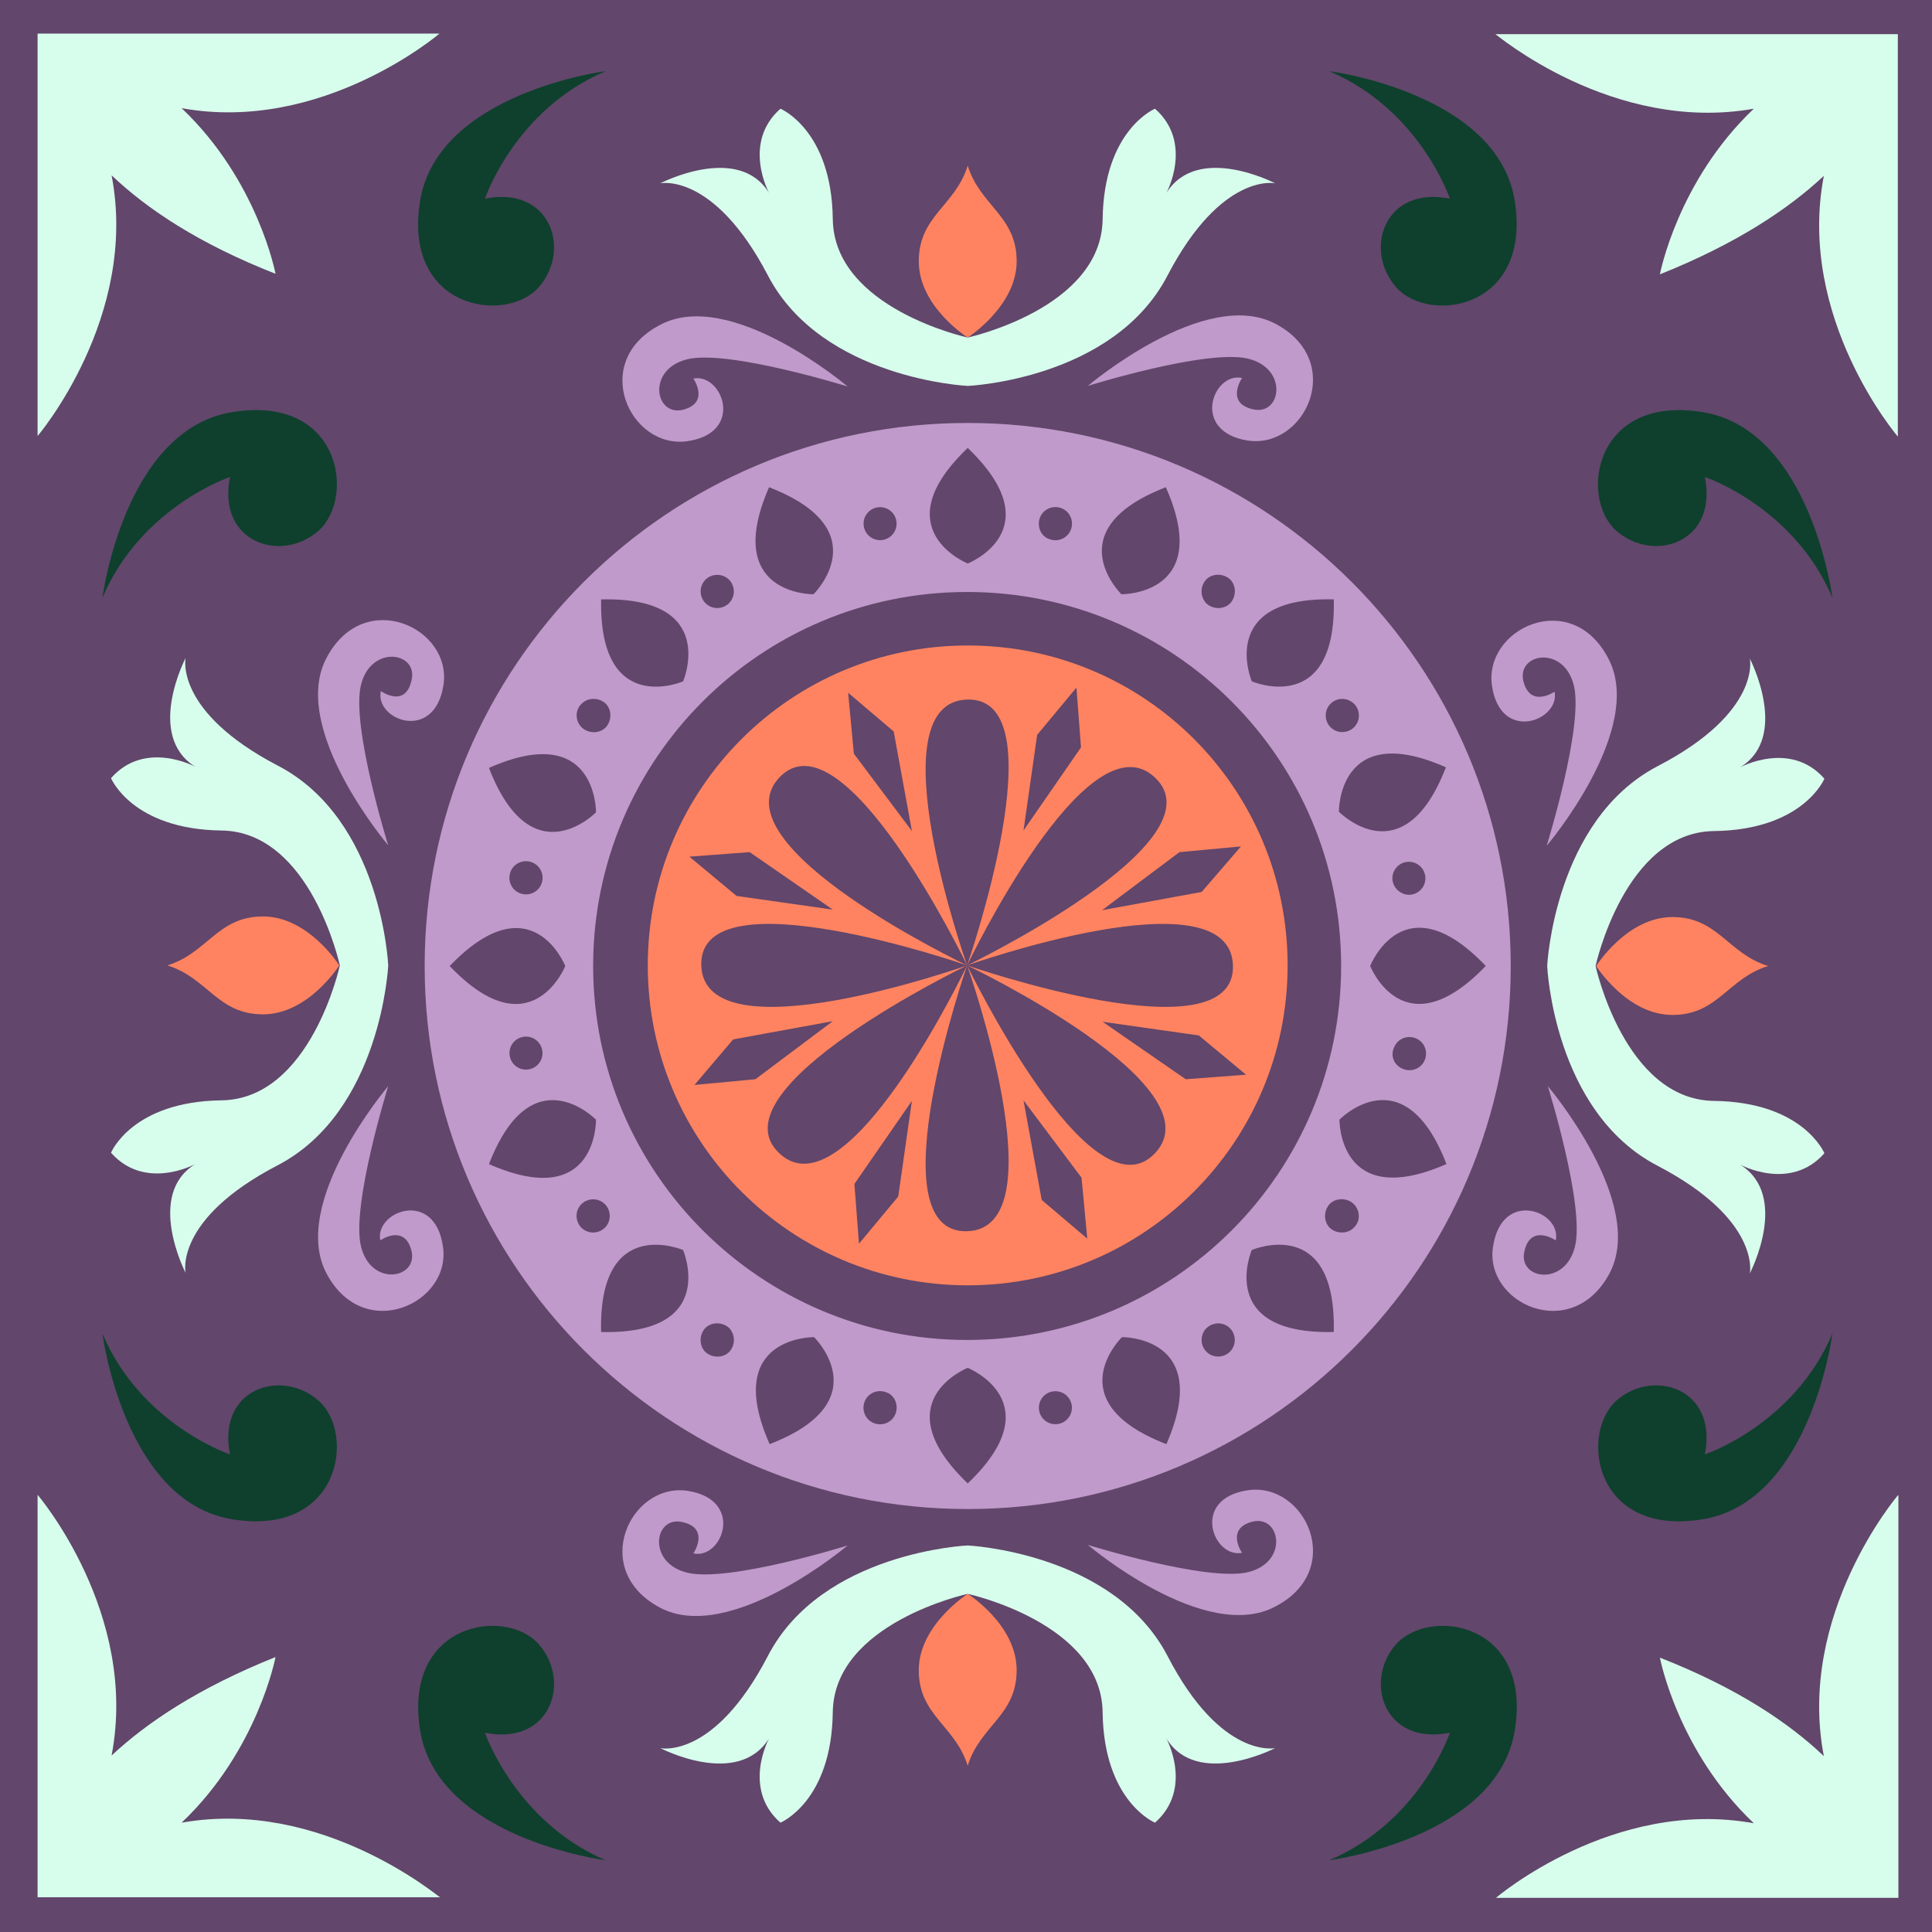 <?xml version="1.0" encoding="UTF-8" standalone="no"?>
<svg
   xmlns:dc="http://purl.org/dc/elements/1.1/"
   xmlns:cc="http://creativecommons.org/ns#"
   xmlns:rdf="http://www.w3.org/1999/02/22-rdf-syntax-ns#"
   xmlns:svg="http://www.w3.org/2000/svg"
   xmlns="http://www.w3.org/2000/svg"
   xmlns:sodipodi="http://sodipodi.sourceforge.net/DTD/sodipodi-0.dtd"
   xmlns:inkscape="http://www.inkscape.org/namespaces/inkscape"
   width="89.8mm"
   height="89.8mm"
   viewBox="0 0 89.8 89.8"
   version="1.1"
   id="svg6798"
   inkscape:version="1.0.1 (3bc2e813f5, 2020-09-07)"
   sodipodi:docname="family_9.svg">
  <defs
     id="defs6792" />
  <sodipodi:namedview
     id="base"
     pagecolor="#ffffff"
     bordercolor="#666666"
     borderopacity="1.0"
     inkscape:pageopacity="0.0"
     inkscape:pageshadow="2"
     inkscape:zoom="4.0542133"
     inkscape:cx="169.7"
     inkscape:cy="169.7"
     inkscape:document-units="mm"
     inkscape:current-layer="layer1"
     inkscape:document-rotation="0"
     showgrid="false"
     fit-margin-top="0"
     fit-margin-left="0"
     fit-margin-right="0"
     fit-margin-bottom="0"
     inkscape:window-width="2560"
     inkscape:window-height="1566"
     inkscape:window-x="0"
     inkscape:window-y="0"
     inkscape:window-maximized="1" />
  <g
     inkscape:label="Layer 1"
     inkscape:groupmode="layer"
     id="layer1"
     transform="translate(-42.09,-56.512)">
    <rect
       x="42.09"
       y="56.512"
       fill="#3069b3"
       width="89.8"
       height="89.8"
       id="rect4438"
       style="stroke-width:0.265;fill:#62466b" />
    <path
       fill="#ffffff"
       d="m 87.069,126.653 c 13.944,0 25.241,-11.298 25.241,-25.241 0,-13.944 -11.298,-25.241 -25.241,-25.241 -13.944,0 -25.241,11.298 -25.241,25.241 0,13.944 11.298,25.241 25.241,25.241 z m -17.039,-8.229 c -0.132,-5.503 3.81,-3.81 3.81,-3.81 0,0 1.693,3.942 -3.81,3.81 z m -0.37,-17.013 c 0,-9.604 7.779,-17.383 17.383,-17.383 9.604,0 17.383,7.779 17.383,17.383 0,9.604 -7.779,17.383 -17.383,17.383 -9.578,0 -17.383,-7.779 -17.383,-17.383 z m 6.324,17.939 c -0.291,0.291 -0.794,0.291 -1.111,0 -0.291,-0.291 -0.291,-0.794 0,-1.111 0.291,-0.291 0.794,-0.291 1.111,0 0.291,0.318 0.291,0.794 0,1.111 z m 1.879,4.286 c -2.222,-5.027 2.064,-4.974 2.064,-4.974 0,0 3.069,2.99 -2.064,4.974 z m 5.847,-1.402 c -0.159,0.397 -0.609,0.582 -1.005,0.423 -0.397,-0.159 -0.582,-0.609 -0.423,-1.005 0.159,-0.397 0.609,-0.582 1.005,-0.423 0.397,0.132 0.582,0.609 0.423,1.005 z m 3.36,3.228 c -3.969,-3.81 0,-5.371 0,-5.371 0,0 3.969,1.587 0,5.371 z m 4.075,-2.752 c -0.423,0 -0.767,-0.344 -0.767,-0.767 0,-0.423 0.344,-0.767 0.767,-0.767 0.423,0 0.767,0.344 0.767,0.767 0,0.423 -0.344,0.767 -0.767,0.767 z m 5.159,0.926 c -5.133,-1.984 -2.064,-4.974 -2.064,-4.974 0,0 4.26,-0.053 2.064,4.974 z m 2.699,-4.128 c -0.397,0.159 -0.847,-0.026 -1.005,-0.423 -0.159,-0.397 0.026,-0.847 0.423,-1.005 0.397,-0.159 0.847,0.026 1.005,0.423 0.159,0.397 -0.026,0.847 -0.423,1.005 z m 5.08,-1.085 c -5.503,0.132 -3.81,-3.81 -3.81,-3.81 0,0 3.942,-1.693 3.81,3.81 z m 0.926,-4.842 c -0.291,0.291 -0.794,0.291 -1.111,0 -0.291,-0.291 -0.291,-0.794 0,-1.111 0.291,-0.291 0.794,-0.291 1.111,0 0.318,0.318 0.318,0.82 0,1.111 z m -0.661,-5.027 c 0,0 2.99,-3.069 4.974,2.064 -5.027,2.196 -4.974,-2.064 -4.974,-2.064 z m 2.54,-3.36 c 0.159,-0.397 0.609,-0.582 1.005,-0.423 0.397,0.159 0.582,0.609 0.423,1.005 -0.159,0.397 -0.609,0.582 -1.005,0.423 -0.423,-0.159 -0.609,-0.609 -0.423,-1.005 z m 4.26,-3.784 c -3.81,3.969 -5.371,0 -5.371,0 0,0 1.561,-3.995 5.371,0 z m -4.339,-4.075 c 0,-0.423 0.344,-0.767 0.767,-0.767 0.423,0 0.767,0.344 0.767,0.767 0,0.423 -0.344,0.767 -0.767,0.767 -0.397,0 -0.767,-0.344 -0.767,-0.767 z m 2.487,-5.159 c -1.984,5.133 -4.974,2.064 -4.974,2.064 0,0 -0.053,-4.286 4.974,-2.064 z m -4.101,-2.699 c 0.159,0.397 -0.026,0.847 -0.423,1.005 -0.397,0.159 -0.847,-0.026 -1.005,-0.423 -0.159,-0.397 0.026,-0.847 0.423,-1.005 0.37,-0.159 0.847,0.026 1.005,0.423 z m -1.111,-5.106 c 0.132,5.503 -3.81,3.81 -3.81,3.81 0,0 -1.667,-3.942 3.81,-3.81 z m -5.927,-0.926 c 0.291,-0.291 0.794,-0.291 1.111,0 0.291,0.291 0.291,0.794 0,1.111 -0.291,0.291 -0.794,0.291 -1.111,0 -0.291,-0.318 -0.291,-0.794 0,-1.111 z m -1.879,-4.286 c 2.223,5.027 -2.064,4.974 -2.064,4.974 0,0 -3.069,-2.99 2.064,-4.974 z m -5.847,1.402 c 0.159,-0.397 0.609,-0.582 1.005,-0.423 0.397,0.159 0.582,0.609 0.423,1.005 -0.159,0.397 -0.609,0.582 -1.005,0.423 -0.397,-0.132 -0.582,-0.609 -0.423,-1.005 z m -3.36,-3.228 c 3.969,3.81 0,5.371 0,5.371 0,0 -3.969,-1.587 0,-5.371 z m -4.075,2.752 c 0.423,0 0.767,0.344 0.767,0.767 0,0.423 -0.344,0.767 -0.767,0.767 -0.423,0 -0.767,-0.344 -0.767,-0.767 0,-0.423 0.344,-0.767 0.767,-0.767 z M 77.836,79.16 c 5.133,1.984 2.064,4.974 2.064,4.974 0,0 -4.26,0.053 -2.064,-4.974 z m -2.699,4.128 c 0.397,-0.159 0.847,0.026 1.005,0.423 0.159,0.397 -0.026,0.847 -0.423,1.005 -0.397,0.159 -0.847,-0.026 -1.005,-0.423 -0.159,-0.397 0.026,-0.847 0.423,-1.005 z m -5.106,1.085 c 5.503,-0.132 3.81,3.81 3.81,3.81 0,0 -3.916,1.693 -3.81,-3.81 z m -0.9,4.842 c 0.291,-0.291 0.794,-0.291 1.111,0 0.291,0.291 0.291,0.794 0,1.111 -0.291,0.291 -0.794,0.291 -1.111,0 -0.318,-0.318 -0.318,-0.82 0,-1.111 z m 0.661,5.054 c 0,0 -2.99,3.069 -4.974,-2.064 5.027,-2.223 4.974,2.064 4.974,2.064 z m -2.54,3.334 c -0.159,0.397 -0.609,0.582 -1.005,0.423 -0.397,-0.159 -0.582,-0.609 -0.423,-1.005 0.159,-0.397 0.609,-0.582 1.005,-0.423 0.397,0.159 0.582,0.609 0.423,1.005 z m -4.26,3.81 c 3.81,-3.969 5.371,0 5.371,0 0,0 -1.587,3.969 -5.371,0 z m 4.313,4.048 c 0,0.423 -0.344,0.767 -0.767,0.767 -0.423,0 -0.767,-0.344 -0.767,-0.767 0,-0.423 0.344,-0.767 0.767,-0.767 0.423,0 0.767,0.344 0.767,0.767 z m -2.487,5.159 c 1.984,-5.133 4.974,-2.064 4.974,-2.064 0,0 0.079,4.286 -4.974,2.064 z m 4.128,2.699 c -0.159,-0.397 0.026,-0.847 0.423,-1.005 0.397,-0.159 0.847,0.026 1.005,0.423 0.159,0.397 -0.026,0.847 -0.423,1.005 -0.397,0.159 -0.847,-0.026 -1.005,-0.423 z"
       id="path4440"
       style="stroke-width:0.265;fill:#bf9aca" />
    <path
       fill="#ffffff"
       d="m 87.069,116.254 c 8.202,0 14.87,-6.641 14.87,-14.87 0,-8.229 -6.641,-14.87 -14.87,-14.87 -8.202,0 -14.87,6.641 -14.87,14.87 0,8.229 6.668,14.87 14.87,14.87 z m -3.228,-4.128 -1.826,2.196 -0.212,-2.778 2.672,-3.863 z m 6.668,0.159 -0.847,-4.63 2.699,3.598 0.265,2.831 z m 6.694,-5.609 -3.863,-2.672 4.471,0.635 2.196,1.826 z m 2.566,-10.821 -1.826,2.117 -4.63,0.847 3.598,-2.699 z m -9.472,-5.186 1.826,-2.196 0.212,2.778 -2.672,3.863 z m -6.668,-0.159 0.847,4.63 -2.699,-3.598 -0.265,-2.831 z m -5.318,2.143 c 2.99,-3.175 8.731,8.731 8.731,8.731 0,0 -4.339,-12.224 0,-12.356 4.339,-0.132 0,12.356 0,12.356 0,0 5.583,-11.721 8.731,-8.731 3.175,2.99 -8.731,8.731 -8.731,8.731 0,0 12.224,-4.339 12.356,0 0.132,4.339 -12.356,0 -12.356,0 0,0 11.721,5.583 8.731,8.731 -2.99,3.175 -8.731,-8.731 -8.731,-8.731 0,0 4.339,12.224 0,12.356 -4.339,0.132 0,-12.356 0,-12.356 0,0 -5.583,11.721 -8.731,8.731 -3.175,-2.99 8.731,-8.731 8.731,-8.731 0,0 -12.224,4.339 -12.356,0 -0.132,-4.339 12.356,0 12.356,0 0,0 -11.695,-5.556 -8.731,-8.731 z m -1.376,3.466 3.863,2.672 -4.471,-0.635 -2.196,-1.826 z m -0.767,8.705 4.63,-0.847 -3.598,2.699 -2.831,0.265 z"
       id="path4442"
       style="stroke-width:0.265;fill:#ff8360" />
    <g
       id="g5510"
       style="fill:#ff8360">
      <path
         fill="#ffffff"
         d="m 119.825,103.687 c 2.117,0 2.566,-1.693 4.445,-2.275 -1.879,-0.582 -2.328,-2.275 -4.445,-2.275 -2.117,0 -3.545,2.275 -3.545,2.275 0,0 1.429,2.275 3.545,2.275 z"
         id="path4444"
         style="stroke-width:0.265;fill:#ff8360" />
      <path
         fill="#ffffff"
         d="m 89.345,68.656 c 0,-2.117 -1.693,-2.566 -2.275,-4.445 -0.582,1.879 -2.275,2.328 -2.275,4.445 0,2.117 2.275,3.545 2.275,3.545 0,0 2.275,-1.455 2.275,-3.545 z"
         id="path4452"
         style="stroke-width:0.265;fill:#ff8360" />
      <path
         fill="#ffffff"
         d="m 84.794,134.14 c 0,2.117 1.693,2.566 2.275,4.445 0.582,-1.879 2.275,-2.328 2.275,-4.445 0,-2.117 -2.275,-3.545 -2.275,-3.545 0,0 -2.275,1.455 -2.275,3.545 z"
         id="path4460"
         style="stroke-width:0.265;fill:#ff8360" />
      <path
         fill="#ffffff"
         d="m 54.314,99.109 c -2.117,0 -2.566,1.693 -4.445,2.275 1.879,0.582 2.328,2.275 4.445,2.275 2.117,0 3.545,-2.275 3.545,-2.275 0,0 -1.429,-2.275 -3.545,-2.275 z"
         id="path4468"
         style="stroke-width:0.265;fill:#ff8360" />
    </g>
    <g
       id="g7513"
       style="fill:#d7fdec">
      <path
         fill="#ffffff"
         d="m 119.137,92.124 c -4.815,2.514 -5.133,9.287 -5.133,9.287 0,0 0.291,6.773 5.133,9.287 4.815,2.514 4.286,5.001 4.286,5.001 0,0 1.879,-3.598 -0.45,-5.054 0,0 2.328,1.27 3.916,-0.529 0,0 -0.979,-2.381 -5.133,-2.434 -4.154,-0.053 -5.503,-6.271 -5.503,-6.271 0,0 1.349,-6.218 5.503,-6.271 4.154,-0.053 5.133,-2.434 5.133,-2.434 -1.587,-1.799 -3.916,-0.529 -3.916,-0.529 2.328,-1.429 0.45,-5.054 0.45,-5.054 0,0 0.556,2.487 -4.286,5.001 z"
         id="path4446"
         style="stroke-width:0.265;fill:#d7fdec" />
      <path
         fill="#ffffff"
         d="m 77.783,69.317 c 2.514,4.815 9.287,5.133 9.287,5.133 0,0 6.773,-0.291 9.287,-5.133 2.514,-4.815 5.001,-4.286 5.001,-4.286 0,0 -3.598,-1.879 -5.054,0.45 0,0 1.27,-2.328 -0.529,-3.916 0,0 -2.381,0.979 -2.434,5.133 -0.053,4.154 -6.271,5.503 -6.271,5.503 0,0 -6.218,-1.349 -6.271,-5.503 -0.053,-4.154 -2.434,-5.133 -2.434,-5.133 -1.799,1.587 -0.529,3.916 -0.529,3.916 -1.429,-2.328 -5.054,-0.45 -5.054,-0.45 0,0 2.487,-0.529 5.001,4.286 z"
         id="path4454"
         style="stroke-width:0.265;fill:#d7fdec" />
      <path
         fill="#ffffff"
         d="m 96.356,133.479 c -2.514,-4.815 -9.287,-5.133 -9.287,-5.133 0,0 -6.773,0.291 -9.287,5.133 -2.514,4.842 -5.001,4.286 -5.001,4.286 0,0 3.598,1.879 5.054,-0.45 0,0 -1.27,2.328 0.529,3.916 0,0 2.381,-0.979 2.434,-5.133 0.053,-4.154 6.271,-5.503 6.271,-5.503 0,0 6.218,1.349 6.271,5.503 0.053,4.154 2.434,5.133 2.434,5.133 1.799,-1.587 0.529,-3.916 0.529,-3.916 1.429,2.328 5.054,0.45 5.054,0.45 0,0 -2.514,0.529 -5.001,-4.286 z"
         id="path4462"
         style="stroke-width:0.265;fill:#d7fdec" />
      <path
         fill="#ffffff"
         d="m 55.002,110.672 c 4.815,-2.514 5.133,-9.287 5.133,-9.287 0,0 -0.291,-6.773 -5.133,-9.287 -4.815,-2.514 -4.286,-5.001 -4.286,-5.001 0,0 -1.879,3.598 0.45,5.054 0,0 -2.328,-1.27 -3.916,0.529 0,0 0.979,2.381 5.133,2.434 4.154,0.053 5.503,6.271 5.503,6.271 0,0 -1.349,6.218 -5.503,6.271 -4.154,0.053 -5.133,2.434 -5.133,2.434 1.587,1.799 3.916,0.529 3.916,0.529 -2.328,1.429 -0.45,5.054 -0.45,5.054 0,0 -0.556,-2.487 4.286,-5.001 z"
         id="path4470"
         style="stroke-width:0.265;fill:#d7fdec" />
    </g>
    <g
       id="g7523"
       style="fill:#bf9aca">
      <path
         fill="#ffffff"
         d="m 111.438,88.394 c 0.397,2.672 3.175,1.614 2.91,0.265 0,0 -1.138,0.794 -1.455,-0.503 -0.291,-1.296 1.905,-1.667 2.355,0.238 0.45,1.905 -1.27,7.435 -1.27,7.435 0,0 4.63,-5.45 2.857,-8.731 -1.72,-3.281 -5.794,-1.376 -5.397,1.296 z"
         id="path4448"
         style="stroke-width:0.265;fill:#bf9aca" />
      <path
         fill="#ffffff"
         d="m 116.888,115.725 c 1.773,-3.281 -2.857,-8.731 -2.857,-8.731 0,0 1.72,5.503 1.27,7.435 -0.45,1.905 -2.672,1.561 -2.355,0.238 0.291,-1.296 1.455,-0.503 1.455,-0.503 0.291,-1.349 -2.487,-2.408 -2.91,0.265 -0.45,2.646 3.625,4.551 5.397,1.296 z"
         id="path4450"
         style="stroke-width:0.265;fill:#bf9aca" />
      <path
         fill="#ffffff"
         d="m 74.052,77.017 c 2.672,-0.397 1.614,-3.175 0.265,-2.91 0,0 0.794,1.138 -0.503,1.455 -1.296,0.291 -1.667,-1.905 0.238,-2.355 1.905,-0.45 7.435,1.27 7.435,1.27 0,0 -5.45,-4.63 -8.731,-2.857 -3.281,1.72 -1.376,5.794 1.296,5.397 z"
         id="path4456"
         style="stroke-width:0.265;fill:#bf9aca" />
      <path
         fill="#ffffff"
         d="m 92.652,74.45 c 0,0 5.503,-1.72 7.435,-1.27 1.905,0.45 1.561,2.672 0.238,2.355 -1.296,-0.291 -0.503,-1.455 -0.503,-1.455 -1.349,-0.291 -2.408,2.487 0.265,2.91 2.672,0.397 4.577,-3.678 1.296,-5.424 -3.281,-1.746 -8.731,2.884 -8.731,2.884 z"
         id="path4458"
         style="stroke-width:0.265;fill:#bf9aca" />
      <path
         fill="#ffffff"
         d="m 100.087,125.779 c -2.672,0.397 -1.614,3.175 -0.265,2.91 0,0 -0.794,-1.138 0.503,-1.455 1.296,-0.291 1.667,1.905 -0.238,2.355 -1.905,0.45 -7.435,-1.27 -7.435,-1.27 0,0 5.45,4.63 8.731,2.857 3.281,-1.72 1.376,-5.794 -1.296,-5.397 z"
         id="path4464"
         style="stroke-width:0.265;fill:#bf9aca" />
      <path
         fill="#ffffff"
         d="m 81.487,128.346 c 0,0 -5.503,1.72 -7.435,1.27 -1.905,-0.45 -1.561,-2.672 -0.238,-2.355 1.296,0.291 0.503,1.455 0.503,1.455 1.349,0.291 2.408,-2.487 -0.265,-2.91 -2.672,-0.397 -4.577,3.678 -1.296,5.424 3.254,1.746 8.731,-2.884 8.731,-2.884 z"
         id="path4466"
         style="stroke-width:0.265;fill:#bf9aca" />
      <path
         fill="#ffffff"
         d="m 62.675,114.429 c -0.397,-2.672 -3.175,-1.614 -2.91,-0.265 0,0 1.138,-0.794 1.455,0.503 0.291,1.296 -1.905,1.667 -2.355,-0.238 -0.45,-1.905 1.27,-7.435 1.27,-7.435 0,0 -4.63,5.45 -2.857,8.731 1.746,3.254 5.821,1.349 5.397,-1.296 z"
         id="path4472"
         style="stroke-width:0.265;fill:#bf9aca" />
      <path
         fill="#ffffff"
         d="m 59.791,88.632 c -0.291,1.349 2.487,2.408 2.91,-0.265 0.423,-2.672 -3.678,-4.577 -5.424,-1.296 -1.773,3.281 2.857,8.731 2.857,8.731 0,0 -1.72,-5.503 -1.27,-7.435 0.45,-1.905 2.672,-1.561 2.355,-0.238 -0.291,1.323 -1.429,0.503 -1.429,0.503 z"
         id="path4474"
         style="stroke-width:0.265;fill:#bf9aca" />
    </g>
    <g
       id="g7497"
       style="fill:#d7fdec">
      <path
         fill="#ffffff"
         d="m 43.837,76.779 c 0,0 4.71,-5.53 3.44,-12.118 1.64,1.561 4.048,3.175 7.62,4.577 0,0 -0.82,-4.339 -4.366,-7.699 6.535,1.191 11.986,-3.466 11.986,-3.466 H 43.837 c 0,0 0,0.053 0,0.185 z"
         id="path4476"
         style="stroke-width:0.265;fill:#d7fdec" />
      <path
         fill="#ffffff"
         d="m 123.608,61.565 c -3.545,3.36 -4.366,7.699 -4.366,7.699 3.572,-1.429 5.98,-3.043 7.62,-4.577 -1.27,6.615 3.44,12.118 3.44,12.118 V 58.284 c 0,-0.106 0,-0.185 0,-0.185 h -18.706 c 0,-0.026 5.45,4.63 12.012,3.466 z"
         id="path4482"
         style="stroke-width:0.265;fill:#d7fdec" />
      <path
         fill="#ffffff"
         d="m 130.302,126.018 c 0,0 -4.71,5.53 -3.44,12.118 -1.64,-1.561 -4.048,-3.175 -7.62,-4.577 0,0 0.82,4.339 4.366,7.699 -6.535,-1.191 -11.986,3.466 -11.986,3.466 h 18.706 c 0,0 0,-0.053 0,-0.185 v -18.521 z"
         id="path4488"
         style="stroke-width:0.265;fill:#d7fdec" />
      <path
         fill="#ffffff"
         d="m 50.531,141.231 c 3.545,-3.36 4.366,-7.699 4.366,-7.699 -3.572,1.429 -5.98,3.043 -7.62,4.577 1.27,-6.615 -3.44,-12.118 -3.44,-12.118 v 18.521 c 0,0.106 0,0.185 0,0.185 h 18.706 c -0.026,0.026 -5.477,-4.63 -12.012,-3.466 z"
         id="path4494"
         style="stroke-width:0.265;fill:#d7fdec" />
    </g>
    <g
       id="g7507"
       style="fill:#0e402d">
      <path
         fill="#ffffff"
         d="m 67.12,69.873 c 1.535,-1.72 0.582,-4.736 -2.487,-4.128 0,0 1.376,-4.128 5.609,-5.927 0,0 -7.805,1.005 -8.625,6.032 -0.82,5.027 3.969,5.741 5.503,4.022 z"
         id="path4478"
         style="stroke-width:0.265;fill:#0e402d" />
      <path
         fill="#ffffff"
         d="m 52.885,75.667 c -5.027,0.82 -6.032,8.625 -6.032,8.625 1.799,-4.233 5.927,-5.609 5.927,-5.609 -0.609,3.069 2.408,4.022 4.128,2.487 1.72,-1.561 1.005,-6.324 -4.022,-5.503 z"
         id="path4480"
         style="stroke-width:0.265;fill:#0e402d" />
      <path
         fill="#ffffff"
         d="m 109.48,65.745 c -3.069,-0.609 -4.022,2.408 -2.487,4.128 1.535,1.72 6.297,1.005 5.503,-4.022 -0.794,-5.027 -8.625,-6.032 -8.625,-6.032 4.233,1.799 5.609,5.927 5.609,5.927 z"
         id="path4484"
         style="stroke-width:0.265;fill:#0e402d" />
      <path
         fill="#ffffff"
         d="m 121.227,75.667 c -5.027,-0.82 -5.741,3.969 -4.022,5.503 1.72,1.535 4.736,0.582 4.128,-2.487 0,0 4.128,1.376 5.927,5.609 0,0 -1.005,-7.805 -6.032,-8.625 z"
         id="path4486"
         style="stroke-width:0.265;fill:#0e402d" />
      <path
         fill="#ffffff"
         d="m 106.993,132.923 c -1.535,1.72 -0.582,4.736 2.487,4.128 0,0 -1.376,4.128 -5.609,5.927 0,0 7.805,-1.005 8.625,-6.032 0.82,-5.027 -3.942,-5.741 -5.503,-4.022 z"
         id="path4490"
         style="stroke-width:0.265;fill:#0e402d" />
      <path
         fill="#ffffff"
         d="m 121.227,127.129 c 5.027,-0.82 6.032,-8.625 6.032,-8.625 -1.799,4.233 -5.927,5.609 -5.927,5.609 0.609,-3.069 -2.408,-4.022 -4.128,-2.487 -1.693,1.561 -1.005,6.324 4.022,5.503 z"
         id="path4492"
         style="stroke-width:0.265;fill:#0e402d" />
      <path
         fill="#ffffff"
         d="m 64.633,137.051 c 3.069,0.609 4.022,-2.408 2.487,-4.128 -1.535,-1.72 -6.297,-1.005 -5.503,4.022 0.82,5.027 8.625,6.032 8.625,6.032 -4.207,-1.799 -5.609,-5.927 -5.609,-5.927 z"
         id="path4496"
         style="stroke-width:0.265;fill:#0e402d" />
      <path
         fill="#ffffff"
         d="m 52.885,127.129 c 5.027,0.82 5.741,-3.969 4.022,-5.503 -1.72,-1.535 -4.736,-0.582 -4.128,2.487 0,0 -4.128,-1.376 -5.927,-5.609 0,0 1.005,7.805 6.032,8.625 z"
         id="path4498"
         style="stroke-width:0.265;fill:#0e402d" />
    </g>
  </g>
</svg>
